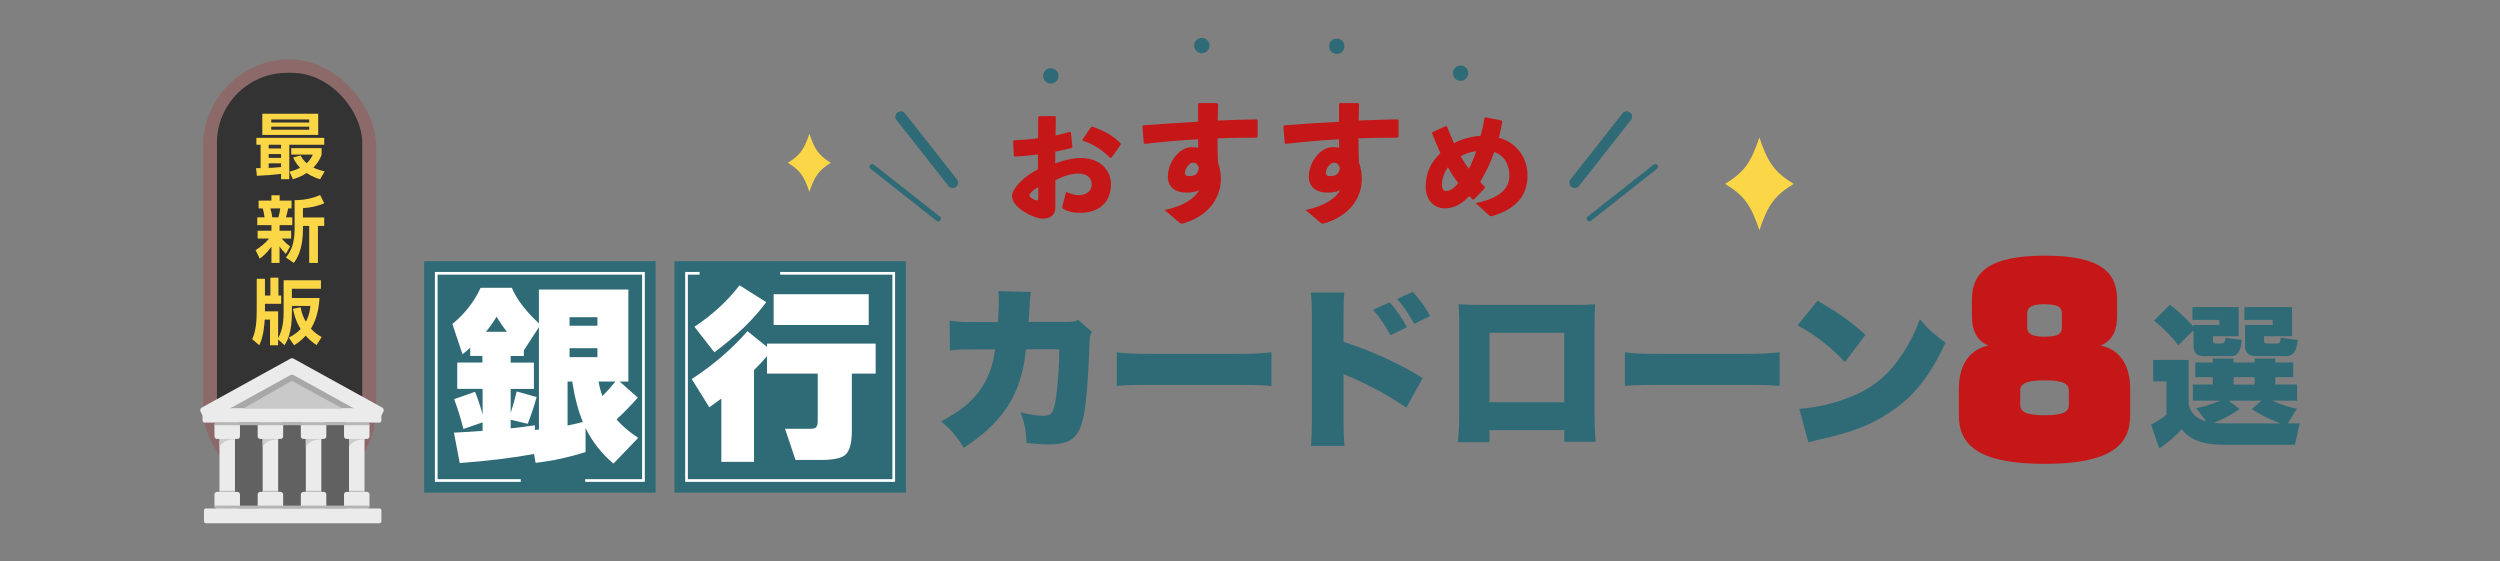 <?xml version="1.0" encoding="UTF-8"?>
<svg xmlns="http://www.w3.org/2000/svg" viewBox="0 0 929 208.5">
  <rect x="0" y="0" width="929" height="208.5" fill="#808080" stroke="none"/>
  <defs>
    <style>
      .cls-1, .cls-2, .cls-3, .cls-4 {
        fill: none;
      }

      .cls-5, .cls-6 {
        fill: #b5b5b5;
      }

      .cls-2 {
        stroke: #fff;
        stroke-miterlimit: 10;
      }

      .cls-7 {
        fill: #ebebeb;
      }

      .cls-8 {
        fill: #fbd747;
      }

      .cls-9, .cls-10 {
        fill: #c51717;
      }

      .cls-10 {
        opacity: .2;
      }

      .cls-11 {
        fill: #ccc;
      }

      .cls-12 {
        isolation: isolate;
      }

      .cls-13 {
        fill: #c9c9c9;
      }

      .cls-14 {
        fill: #2f6b76;
      }

      .cls-15 {
        fill: #fff;
      }

      .cls-3 {
        stroke-width: 4px;
      }

      .cls-3, .cls-4 {
        stroke: #2f6b76;
        stroke-linecap: round;
        stroke-linejoin: round;
      }

      .cls-6 {
        mix-blend-mode: multiply;
      }

      .cls-4 {
        stroke-width: 2px;
      }

      .cls-16 {
        fill: #a8a8a8;
      }

      .cls-17 {
        fill: #616161;
      }

      .cls-18 {
        fill: #333;
      }
    </style>
  </defs>
  <g class="cls-12">
    <g id="_レイヤー_2" data-name="レイヤー 2">
      <g id="PC">
        <g>
          <path class="cls-9" d="M791.57,154.42c0,10.73-6.91,17.95-31.77,17.95s-31.88-7.22-31.88-17.95v-10.01c0-9.7,4.75-14.75,10.94-15.99-4.54-1.96-6.09-5.88-6.09-11.14v-5.98c0-10.11,6.4-16.3,27.13-16.3s26.82,6.19,26.82,16.3v5.98c0,5.26-1.55,9.18-6.09,11.14,6.19,1.24,10.94,6.29,10.94,15.99v10.01ZM759.8,154.32c7.53,0,8.98-1.65,8.98-3.82v-5.47c0-2.06-1.44-3.71-8.98-3.71s-9.08,1.65-9.08,3.71v5.47c0,2.17,1.65,3.82,9.08,3.82ZM759.8,125.12c5.88,0,6.4-1.65,6.4-3.82v-4.54c0-2.06-.52-3.71-6.4-3.71s-6.5,1.65-6.5,3.71v4.54c0,2.17.72,3.82,6.5,3.82Z"/>
          <g>
            <g>
              <path class="cls-14" d="M850.14,157.32h4.47l-1.81,7.97h-26.51c-10.85,0-14.02-3.9-15.6-5.82-2.04,2.32-5.03,5.09-8.31,7.12l-3.05-8.82c2.26-1.07,4.41-2.6,5.71-3.67v-12.38h-4.92v-7.97h13.17v16.56c.51,1.81,1.36,4.75,6.56,6.27l-3.73-4.92c1.75-.34,4.69-.96,8.87-2.77h-10.12v-5.99h7.4v-2.77h-6.5v-5.43h6.5v-1.47h7.74v1.47h7.8v-1.47h7.69v1.47h6.67v5.43h-6.67v2.77h8.08v5.99h-9.21c3,1.3,6.05,2.43,9.16,3l-3.39,5.43ZM815.1,122.73l-5.65,5.6c-2.21-3-5.71-6.61-9.04-9.16l5.94-5.94c3.62,2.66,7.4,6.61,8.76,8.2v-.68h9.61v-1.87h-10.01v-4.75h17.18v10.8h-9.55v1.64c0,.62.06,1.07.96,1.07h2.2c1.13,0,1.24-.62,1.53-2.09l6.05.74c-.28,2.37-.74,6.05-3.96,6.05h-10.12c-2.37,0-3.9-.9-3.9-3.9v-5.71ZM840.36,148.9h-12.15l4.01,3.11c-4.24,3-8.48,4.69-9.55,5.09,1.75.23,3.67.23,5.48.23h19.33c-.68-.23-5.77-2.04-10.74-5.31l3.62-3.11ZM830.02,140.14v2.77h7.8v-2.77h-7.8ZM834.03,114.14h17.69v10.8h-10.4v1.58c0,.57,0,1.13,1.3,1.13h3.56c1.07,0,1.19-.74,1.36-2.15l6.33.85c-.23,1.87-.68,5.99-4.13,5.99h-11.53c-3.79,0-3.96-3-3.96-3.34v-8.25h10.29v-1.87h-10.51v-4.75Z"/>
              <rect class="cls-10" x="75.47" y="22.06" width="64.29" height="162" rx="32.14" ry="32.14"/>
              <rect class="cls-18" x="80.61" y="27.06" width="54" height="157" rx="26.08" ry="26.08"/>
              <g>
                <path class="cls-8" d="M95.16,62.49h1.68v-8.7h-1.57s0-2.55,0-2.55h25.21s0,2.55,0,2.55h-12.98s0,12.79,0,12.79h-3.06s0-1.97,0-1.97c-3.01.37-5.98.61-8.99.72l-.29-2.85ZM97.47,42.27h20.77s0,7.87,0,7.87h-20.77s0-7.87,0-7.87ZM99.84,53.79v1.38h4.6v-1.38h-4.6ZM99.84,57.25v1.41h4.6v-1.41h-4.6ZM104.44,60.7h-4.6v1.7c1.12-.05,2.55-.11,4.6-.32v-1.38ZM100.79,44.4v1.12h14.12v-1.12h-14.12ZM100.79,47.06v1.14h14.12v-1.14h-14.12ZM111.7,57.75c.37.72.96,1.73,2.26,2.93,1.28-1.17,1.89-2.42,2.29-3.22h-8.03s0-2.42,0-2.42h11.28s0,2.47,0,2.47c-.35.93-1.01,2.69-3.06,4.76,1.6.74,2.93,1.12,4.18,1.44l-1.68,2.9c-.9-.29-2.77-.85-5-2.31-2.26,1.46-4.04,1.99-5.11,2.29l-1.25-2.79c1.01-.27,2.42-.66,3.91-1.46-1.65-1.75-2.23-3.06-2.55-3.83l2.77-.75Z"/>
                <path class="cls-8" d="M95,92.95c1.81-1.2,3.64-2.61,5-4.31h-4.26s0-2.9,0-2.9h5.13v-2.07h-5.27s0-2.9,0-2.9h2.71c-.16-1.09-.35-2.29-.69-3.32h-1.52s0-2.9,0-2.9h4.76v-1.99s3.06,0,3.06,0v1.99h4.42s0,2.9,0,2.9h-1.25c-.4,1.78-.48,2.13-.82,3.32h2.34s0,2.9,0,2.9h-4.73v2.07h4.31s0,2.9,0,2.9h-3.51c1.52,1.75,2.26,2.29,3.14,2.87l-1.57,2.85c-1.22-1.2-1.68-1.73-2.37-2.79v6.14s-3.01,0-3.01,0v-6.04c-1.91,2.63-3.43,3.78-4.36,4.44l-1.52-3.16ZM100.48,77.44c.32,1.06.53,2.21.72,3.32h2.26c.29-.93.58-2.47.69-3.32h-3.67ZM120.48,75.53c-2.37,1.06-5.27,1.7-7.9,1.81v3.48h7.9s0,3.14,0,3.14h-2.34v13.75s-3.24,0-3.24,0v-13.75h-2.31v.88c0,8.03-2.21,11.17-3.4,12.87l-2.95-2.02c1.81-2.31,3.24-4.95,3.24-10.8v-10.53c1.22,0,5.13.05,9.47-1.89l1.54,3.06Z"/>
                <path class="cls-8" d="M103.35,126.16v2.13s-3.01,0-3.01,0v-9.52h-1.97c-.11,1.65-.43,6.41-2.02,9.52l-2.63-2.26c1.41-2.93,1.68-7.05,1.68-10.56v-11.86s3.06,0,3.06,0v6.2h2.02v-6.62s2.98,0,2.98,0v6.62h1.04s0,3.09,0,3.09h-6.04v2.79h4.89s0,9.97,0,9.97c.61-1.14,2.05-3.78,2.05-9.55v-11.97s13.86,0,13.86,0v3.16s-10.8,0-10.8,0v3.43h10.27c-.29,5.32-1.62,8.83-3.19,11.41,1.49,1.6,2.74,2.39,3.99,3.11l-1.89,2.98c-.72-.48-2.47-1.65-4.04-3.48-1.91,2.07-3.38,2.95-4.31,3.54l-1.99-2.85c.93-.48,2.71-1.33,4.42-3.19-2.05-3.19-2.63-6.41-2.85-7.5l2.85-.56c.37,1.94.8,3.38,1.94,5.37,1.38-2.53,1.6-4.97,1.68-5.88h-6.86v2.47c0,7.95-1.97,10.88-2.77,12.13l-2.34-2.13Z"/>
              </g>
              <circle class="cls-14" cx="390.49" cy="28.19" r="2.86"/>
              <circle class="cls-14" cx="446.6" cy="16.92" r="2.86"/>
              <circle class="cls-14" cx="496.75" cy="17.19" r="2.86"/>
              <circle class="cls-14" cx="542.75" cy="27.19" r="2.86"/>
              <rect class="cls-14" x="157.61" y="97.06" width="86" height="86"/>
              <rect class="cls-14" x="250.61" y="97.06" width="86" height="86"/>
              <polyline class="cls-2" points="289.9 101.56 332.11 101.56 332.11 178.56 255.11 178.56 255.11 101.56 259.97 101.56"/>
              <polyline class="cls-2" points="193.52 178.56 162.11 178.56 162.11 101.56 166.97 101.56 196.9 101.56 239.11 101.56 239.11 178.56 217.46 178.56"/>
              <g>
                <path class="cls-15" d="M198.47,168.69c-7.72,1.44-16.93,2.57-27.63,3.38l-2.16-11.3c3.02-.14,6.57-.36,10.65-.65v-3.17l-7.12,2.45c-1.01-3.98-2.16-7.67-3.45-11.08l7.77-2.73c.96,2.35,1.89,5.16,2.81,8.42v-9.5h-9.43v-9.79h9.35v-2.45h-4.53v-3.02c-1.1.96-2.06,1.75-2.88,2.37l-3.74-11.22c4.6-3.79,8.11-8.27,10.5-13.46h11.58c1.77,4.22,5.13,8.63,10.07,13.24v-12.59h33.24v34.18h-3.24l6.76,5.97c-2.59,2.93-5.23,5.64-7.92,8.13,2.16,2.45,4.84,4.73,8.06,6.84l-9.21,9.57c-4.46-3.79-7.92-8.2-10.36-13.24v8.92c-6.09,1.97-12.28,3.31-18.56,4.03l-.58-3.31ZM180.56,123.29h7.77c-1.44-1.87-2.71-3.74-3.81-5.61-1.1,1.92-2.42,3.79-3.96,5.61ZM189.77,159.19c3.07-.33,6.07-.72,8.99-1.15v1.73c.33-.05.84-.1,1.51-.14v-38.06l-5.61,8.63v2.09h-4.89v2.45h8.63v9.79h-8.63v8.92c.81-2.45,1.56-5.11,2.23-7.99l7.41,2.09c-.77,2.93-1.87,6.24-3.31,9.93l-6.33-1.51v3.24ZM210.92,158.11c2.01-.38,3.91-.82,5.68-1.3-1.73-4.12-3.05-9.14-3.96-15.04h-1.73v16.33ZM222,121.05v-3.17h-10.36v3.17h10.36ZM222,132.71v-3.31h-10.36v3.31h10.36ZM222.43,141.78c.33,1.92.81,3.72,1.44,5.4,1.63-1.63,3.24-3.43,4.82-5.4h-6.26Z"/>
                <path class="cls-15" d="M280.21,171.64h-12.16v-23.53c-1.2.91-2.69,1.99-4.46,3.24l-6.55-10.51c7.87-5.08,14.77-11.01,20.72-17.77l7.27,5.83v-1.22h40.37v11.15h-8.85v21.23c0,4.56-.82,7.56-2.45,8.99-1.49,1.25-4.53,1.87-9.14,1.87h-9.35l-3.89-11.58h9.28c1.25,0,2.04-.23,2.37-.68.33-.46.5-1.21.5-2.27v-17.56h-18.85v-6.48c-1.39,1.63-3,3.36-4.82,5.18v34.11ZM284.74,112.28c-4.65,6.33-11.08,12.54-19.28,18.64l-7.41-9.5c6.57-4.32,12.16-9.45,16.76-15.4l9.93,6.26ZM322.81,120.77h-35.33v-11.44h35.33v11.44Z"/>
              </g>
              <g>
                <path class="cls-14" d="M370.84,119.71c.19-2.52.32-6.28.32-8.29,0-1.36,0-1.88-.19-3.24l12.17.32c-.32,1.49-.32,1.68-.71,7.83q-.06,1.75-.19,3.3h14.11c2.14,0,2.91-.13,4.34-.71l5.05,4.4c-.71,1.29-.84,1.81-.91,4.79-.45,13.85-1.42,24.67-2.72,28.94-1.88,6.02-4.99,8.09-12.17,8.09-2.52,0-3.5-.06-8.48-.52-.26-5.18-.71-7.32-2.2-11.4,3.24.84,6.41,1.29,8.42,1.29,3.11,0,3.88-1.04,4.73-6.67.65-4.34,1.23-12.5,1.23-18.06h-12.37q-.52,4.27-.97,6.47c-2.85,13.08-9,21.5-22.14,30.17-2.91-4.6-4.86-6.8-8.42-9.84,8.61-4.53,13.6-9.13,16.83-15.67,1.62-3.3,2.33-5.63,3.24-11.07h-8.09c-4.34,0-5.7.06-8.74.39l-.06-11.07c3.24.45,4.4.52,9,.52h8.93Z"/>
                <path class="cls-14" d="M415,130.91c3.04.45,6.54.58,13.27.58h30.95c6.47,0,8.93-.13,13.27-.58v12.5c-3.11-.32-5.96-.39-13.34-.39h-30.82c-7.25,0-9.39.06-13.34.39v-12.5Z"/>
                <path class="cls-14" d="M487.13,165.68c.26-2.72.32-4.6.39-9.91v-37.68c-.06-5.57-.06-5.89-.45-9.39h12.5c-.26,1.68-.26,2.72-.32,9.45v8.87c10.23,3.3,20.39,7.9,29.46,13.47l-6.15,11.01c-5.37-3.82-12.88-7.96-20.39-11.27-1.94-.78-2.14-.84-2.33-.97-.19-.06-.32-.13-.58-.32v16.83c0,4.79.13,8.22.39,9.91h-12.5ZM516.39,112.33c2.53,2.85,4.6,5.83,6.41,9.26l-6.15,2.98c-2.14-4.08-3.82-6.47-6.41-9.45l6.15-2.78ZM525,108.44c2.4,2.59,4.21,5.05,6.47,9l-5.96,2.91c-2.27-4.08-4.08-6.67-6.34-9.26l5.83-2.65Z"/>
                <path class="cls-14" d="M553.5,159.85v4.47h-11.78c.39-3.56.52-5.76.52-10.55v-33.28c0-2.78-.06-4.79-.26-7.45,2.27.19,3.56.26,7.83.26h34.9c4.01,0,4.98,0,8.03-.26-.13,2.27-.19,4.6-.19,7.64v32.82c0,4.99.13,8.09.45,10.68h-11.72v-4.34h-27.77ZM581.27,123.66h-27.77v25.83h27.77v-25.83Z"/>
                <path class="cls-14" d="M603.81,130.91c3.04.45,6.54.58,13.27.58h30.95c6.47,0,8.93-.13,13.27-.58v12.5c-3.11-.32-5.96-.39-13.34-.39h-30.82c-7.25,0-9.39.06-13.34.39v-12.5Z"/>
                <path class="cls-14" d="M675.42,111.75c8.16,4.79,12.37,7.77,17.8,12.69l-7.64,10.1c-5.63-5.89-11.14-10.16-17.61-13.66l7.45-9.13ZM668.63,151.95c6.6-.52,13.4-2.14,19.49-4.66,8.16-3.37,13.98-8.22,18.97-15.99,2.72-4.14,4.47-7.7,6.34-12.69,3.17,3.82,4.66,5.11,9.52,8.68-5.89,12.75-12.04,20.39-21.11,26.22-6.99,4.53-13.14,6.93-25.19,9.71-2.53.58-2.91.65-4.66,1.17l-3.37-12.43Z"/>
              </g>
              <g>
                <line class="cls-4" x1="324.11" y1="61.95" x2="348.63" y2="81.27"/>
                <line class="cls-3" x1="334.71" y1="43.35" x2="354.02" y2="67.88"/>
              </g>
              <g>
                <line class="cls-4" x1="615.11" y1="61.95" x2="590.59" y2="81.27"/>
                <line class="cls-3" x1="604.5" y1="43.35" x2="585.19" y2="67.88"/>
              </g>
              <g>
                <polygon class="cls-13" points="108.5 138.61 84.05 151.75 132.95 151.75 108.5 138.61"/>
                <rect class="cls-17" x="83.18" y="156.95" width="49.77" height="31.99"/>
                <polygon class="cls-16" points="88.59 152.82 108.47 141.53 130.65 153.66 138.4 153.19 108.07 136.75 83.08 150.78 88.59 152.82"/>
                <rect class="cls-7" x="75.26" y="151.68" width="66.47" height="5.35" rx=".77" ry=".77"/>
                <path class="cls-7" d="M139.42,156.12l-30.35-16.75c-.35-.19-.78-.19-1.13,0l-30.35,16.75c-.57.31-1.28.11-1.59-.46l-1.45-2.63c-.31-.57-.11-1.28.46-1.59l32.93-18.17c.35-.19.78-.19,1.13,0l32.93,18.17c.57.31.77,1.03.46,1.59l-1.45,2.63c-.31.57-1.03.77-1.59.46Z"/>
                <path class="cls-7" d="M88.2,163.11c.53,0,.97-.43.97-.97v-4.23c0-.53-.43-.97-.97-.97h-7.54c-.46,0-.85.32-.94.76-.02.07-.02.14-.02.21v4.23c0,.53.43.97.97.97h.89v19.66h-.89c-.53,0-.97.43-.97.97v4.23c0,.05,0,.1.01.15.07.46.47.82.95.82h7.54c.53,0,.97-.43.97-.97v-4.23c0-.53-.43-.97-.97-.97h-.89v-19.66h.89Z"/>
                <path class="cls-7" d="M104.25,163.11c.53,0,.97-.43.97-.97v-4.23c0-.53-.43-.97-.97-.97h-7.54c-.46,0-.85.32-.94.76-.02.07-.02.14-.02.21v4.23c0,.53.43.97.97.97h.89v19.66h-.89c-.53,0-.97.43-.97.97v4.23c0,.05,0,.1.01.15.07.46.47.82.95.82h7.54c.53,0,.97-.43.97-.97v-4.23c0-.53-.43-.97-.97-.97h-.89v-19.66h.89Z"/>
                <path class="cls-7" d="M120.29,163.11c.53,0,.97-.43.97-.97v-4.23c0-.53-.43-.97-.97-.97h-7.54c-.46,0-.85.32-.94.76-.02.07-.02.14-.02.21v4.23c0,.53.43.97.97.97h.89v19.66h-.89c-.53,0-.97.43-.97.97v4.23c0,.05,0,.1.01.15.07.46.47.82.95.82h7.54c.53,0,.97-.43.97-.97v-4.23c0-.53-.43-.97-.97-.97h-.89v-19.66h.89Z"/>
                <path class="cls-7" d="M136.34,163.11c.53,0,.97-.43.97-.97v-4.23c0-.53-.43-.97-.97-.97h-7.54c-.46,0-.85.32-.94.76-.02.07-.02.14-.02.21v4.23c0,.53.43.97.97.97h.89v19.66h-.89c-.53,0-.97.43-.97.97v4.23c0,.05,0,.1.01.15.07.46.47.82.95.82h7.54c.53,0,.97-.43.97-.97v-4.23c0-.53-.43-.97-.97-.97h-.89v-19.66h.89Z"/>
                <path class="cls-6" d="M137.31,157.91v.1h-57.59v-.31c.09-.43.48-.76.94-.76h55.68c.53,0,.97.43.97.97Z"/>
                <rect class="cls-5" x="81.55" y="182.39" width="5.76" height=".38"/>
                <rect class="cls-5" x="97.6" y="182.39" width="5.76" height=".38"/>
                <rect class="cls-5" x="113.64" y="182.39" width="5.76" height=".38"/>
                <rect class="cls-5" x="129.69" y="182.39" width="5.76" height=".38"/>
                <path class="cls-6" d="M137.29,187.87v.25c-.07.46-.47.82-.95.82h-55.68c-.48,0-.88-.36-.95-.82v-.25h57.59Z"/>
                <path class="cls-11" d="M81.55,166.1v-2.99h5.76v.15s0,0,0,0c-2.78.12-4.68.79-5.75,2.84Z"/>
                <path class="cls-11" d="M97.6,166.1v-2.99h5.76v.15s0,0,0,0c-2.78.12-4.68.79-5.75,2.84Z"/>
                <path class="cls-11" d="M113.64,166.1v-2.99h5.76v.15s0,0,0,0c-2.78.12-4.68.79-5.75,2.84Z"/>
                <path class="cls-11" d="M129.69,166.1v-2.99h5.76v.15s0,0,0,0c-2.78.12-4.68.79-5.75,2.84Z"/>
                <rect class="cls-7" x="75.8" y="188.94" width="65.94" height="5.5" rx=".7" ry=".7"/>
              </g>
              <rect class="cls-1" width="929" height="208.5"/>
              <g>
                <path class="cls-9" d="M385.74,57.38c-2.84.41-5.69.68-8.67.81l-.32-.27-.27-5.46.32-.32c3.12-.13,6.1-.36,8.94-.77l.05-7.9.36-.32h5.87l.32.27-.09,6.91c1.9-.41,3.57-.86,5.33-1.35l.36.23.59,5.46-.32.36c-2.03.45-4.06.95-6.05,1.31l-.05,4.38c2.84-1.04,6.28-1.99,9.48-1.99,7.4,0,11.24,4.65,11.24,9.75,0,6.91-4.7,10.61-11.38,10.61-2.66,0-4.65-.41-6.46-1.54-.27-.18-.32-.54-.23-.81l1.4-5.46c1.53.72,3.34,1.31,4.92,1.26,2.62-.09,4.6-1.49,4.6-4.11,0-2.3-1.76-3.93-4.88-3.93-2.8,0-5.42.86-8.62,2.44v10.11c0,2.48-1.4,4.2-4.83,4.2-2.93,0-11.29-3.93-11.29-8.4,0-2.75,4.52-7.41,9.62-9.93l.04-5.55ZM385.83,69.48c-1.99,1.17-3.3,2.44-3.3,3.07,0,.86,2.03,1.94,2.75,1.94.41,0,.54-.23.54-.86v-4.15ZM402.22,51.92l3.21-4.74.5-.09c3.88,1.26,7.68,3.25,10.48,6.19l.04.5-3.39,4.79-.5.13c-2.94-2.93-5.87-4.97-10.2-6.41l-.14-.36Z"/>
                <path class="cls-9" d="M432.8,78.04c7.1-1.47,11.56-4.56,12.84-7.59-.64.64-2.01,1.13-4.7,1.13-4.51,0-6.96-2.35-6.96-5.83,0-5.83,4.51-11.07,8.82-11.07,1.52,0,2.01.15,2.45.25,0-1.08,0-2.01-.05-3.18-6.27.34-12.89.93-19.79,1.71l-.39-.29-.49-6.17.34-.44c6.81-.49,13.77-.98,20.33-1.32v-6.61l.29-.34h6.76l.39.39c-.05,2.25-.1,4.26-.15,6.12,4.9-.2,9.8-.39,14.45-.44l.39.34v6.12l-.39.34c-4.85,0-9.75.05-14.5.24,0,2.7,0,5.54.15,8.87.64,1.86,1.08,4.12,1.08,5.98,0,3.18-.69,5.54-2.06,8.04-2.4,4.31-6.61,7.01-11.27,8.53-.2.05-.34.1-.49.15-.25.1-.49.1-.69.1-.29,0-.54-.1-.78-.25l-5.59-4.75ZM443.34,60.45c-1.37,0-2.99,2.11-2.99,3.63,0,.93.29,1.37,1.57,1.37,2.01,0,3.43-.83,3.53-3.09-.34-1.37-1.13-1.91-2.11-1.91Z"/>
                <path class="cls-9" d="M485.18,78.04c7.1-1.47,11.56-4.56,12.84-7.59-.64.64-2.01,1.13-4.7,1.13-4.51,0-6.96-2.35-6.96-5.83,0-5.83,4.51-11.07,8.82-11.07,1.52,0,2.01.15,2.45.25,0-1.08,0-2.01-.05-3.18-6.27.34-12.89.93-19.79,1.71l-.39-.29-.49-6.17.34-.44c6.81-.49,13.77-.98,20.33-1.32v-6.61l.29-.34h6.76l.39.39c-.05,2.25-.1,4.26-.15,6.12,4.9-.2,9.8-.39,14.45-.44l.39.34v6.12l-.39.34c-4.85,0-9.75.05-14.5.24,0,2.7,0,5.54.15,8.87.64,1.86,1.08,4.12,1.08,5.98,0,3.18-.69,5.54-2.06,8.04-2.4,4.31-6.61,7.01-11.27,8.53-.2.05-.34.1-.49.15-.25.1-.49.1-.69.1-.29,0-.54-.1-.78-.25l-5.59-4.75ZM495.72,60.45c-1.37,0-2.99,2.11-2.99,3.63,0,.93.29,1.37,1.57,1.37,2.01,0,3.43-.83,3.53-3.09-.34-1.37-1.13-1.91-2.11-1.91Z"/>
                <path class="cls-9" d="M547.26,74.17c-.45-.41-.86-.9-1.26-1.31-3.25,3.39-6.05,4.56-9.26,4.56-3.39,0-6.95-2.62-6.95-8.08,0-4.92,1.67-8.76,5.46-12.46-1.04-2.3-2.03-4.74-3.12-7.36l.14-.41,5.01-2.26.41.14c.95,2.26,1.76,4.38,2.62,6.23,3.07-1.72,7.13-2.62,9.89-2.75.5-1.81,1.04-4.06,1.4-6.55l.41-.32,6,1.17.27.41c-.32,1.9-.9,4.47-1.31,6,5.64,1.45,10.66,6.55,10.66,14,0,8.04-4.83,12.6-13.09,15.12-.63.09-.86,0-1.22-.32l-4.97-4.52c8.4-1.62,12.55-5.1,12.55-10.16,0-4.42-2.21-7.77-5.64-8.8-1.44,4.15-3.07,7.5-5.24,11.11.54.54,1.13,1.17,1.76,1.81v.45l-4.06,4.24-.45.05ZM535.8,68.44c0,1.9.72,2.53,1.58,2.53,1.26,0,2.57-.63,4.52-2.93-1.44-1.85-2.71-3.84-3.88-5.87-1.72,2.44-2.21,5.06-2.21,6.28ZM548.57,56.16c-1.85.23-4.02.95-5.78,1.9.81,1.49,1.99,3.25,2.98,4.65,1.04-1.81,2.17-4.56,2.8-6.55Z"/>
              </g>
            </g>
            <g>
              <path class="cls-8" d="M308.75,60.5c-4.4,2.68-6,4.85-7.99,10.8-1.98-5.95-3.59-8.12-7.99-10.8,4.4-2.68,6-4.85,7.99-10.8,1.98,5.95,3.59,8.12,7.99,10.8Z"/>
              <path class="cls-8" d="M666.54,68.32c-7.02,4.28-9.59,7.75-12.75,17.25-3.16-9.5-5.73-12.97-12.75-17.25,7.02-4.28,9.59-7.75,12.75-17.25,3.16,9.5,5.73,12.97,12.75,17.25Z"/>
            </g>
          </g>
        </g>
      </g>
    </g>
  </g>
</svg>
